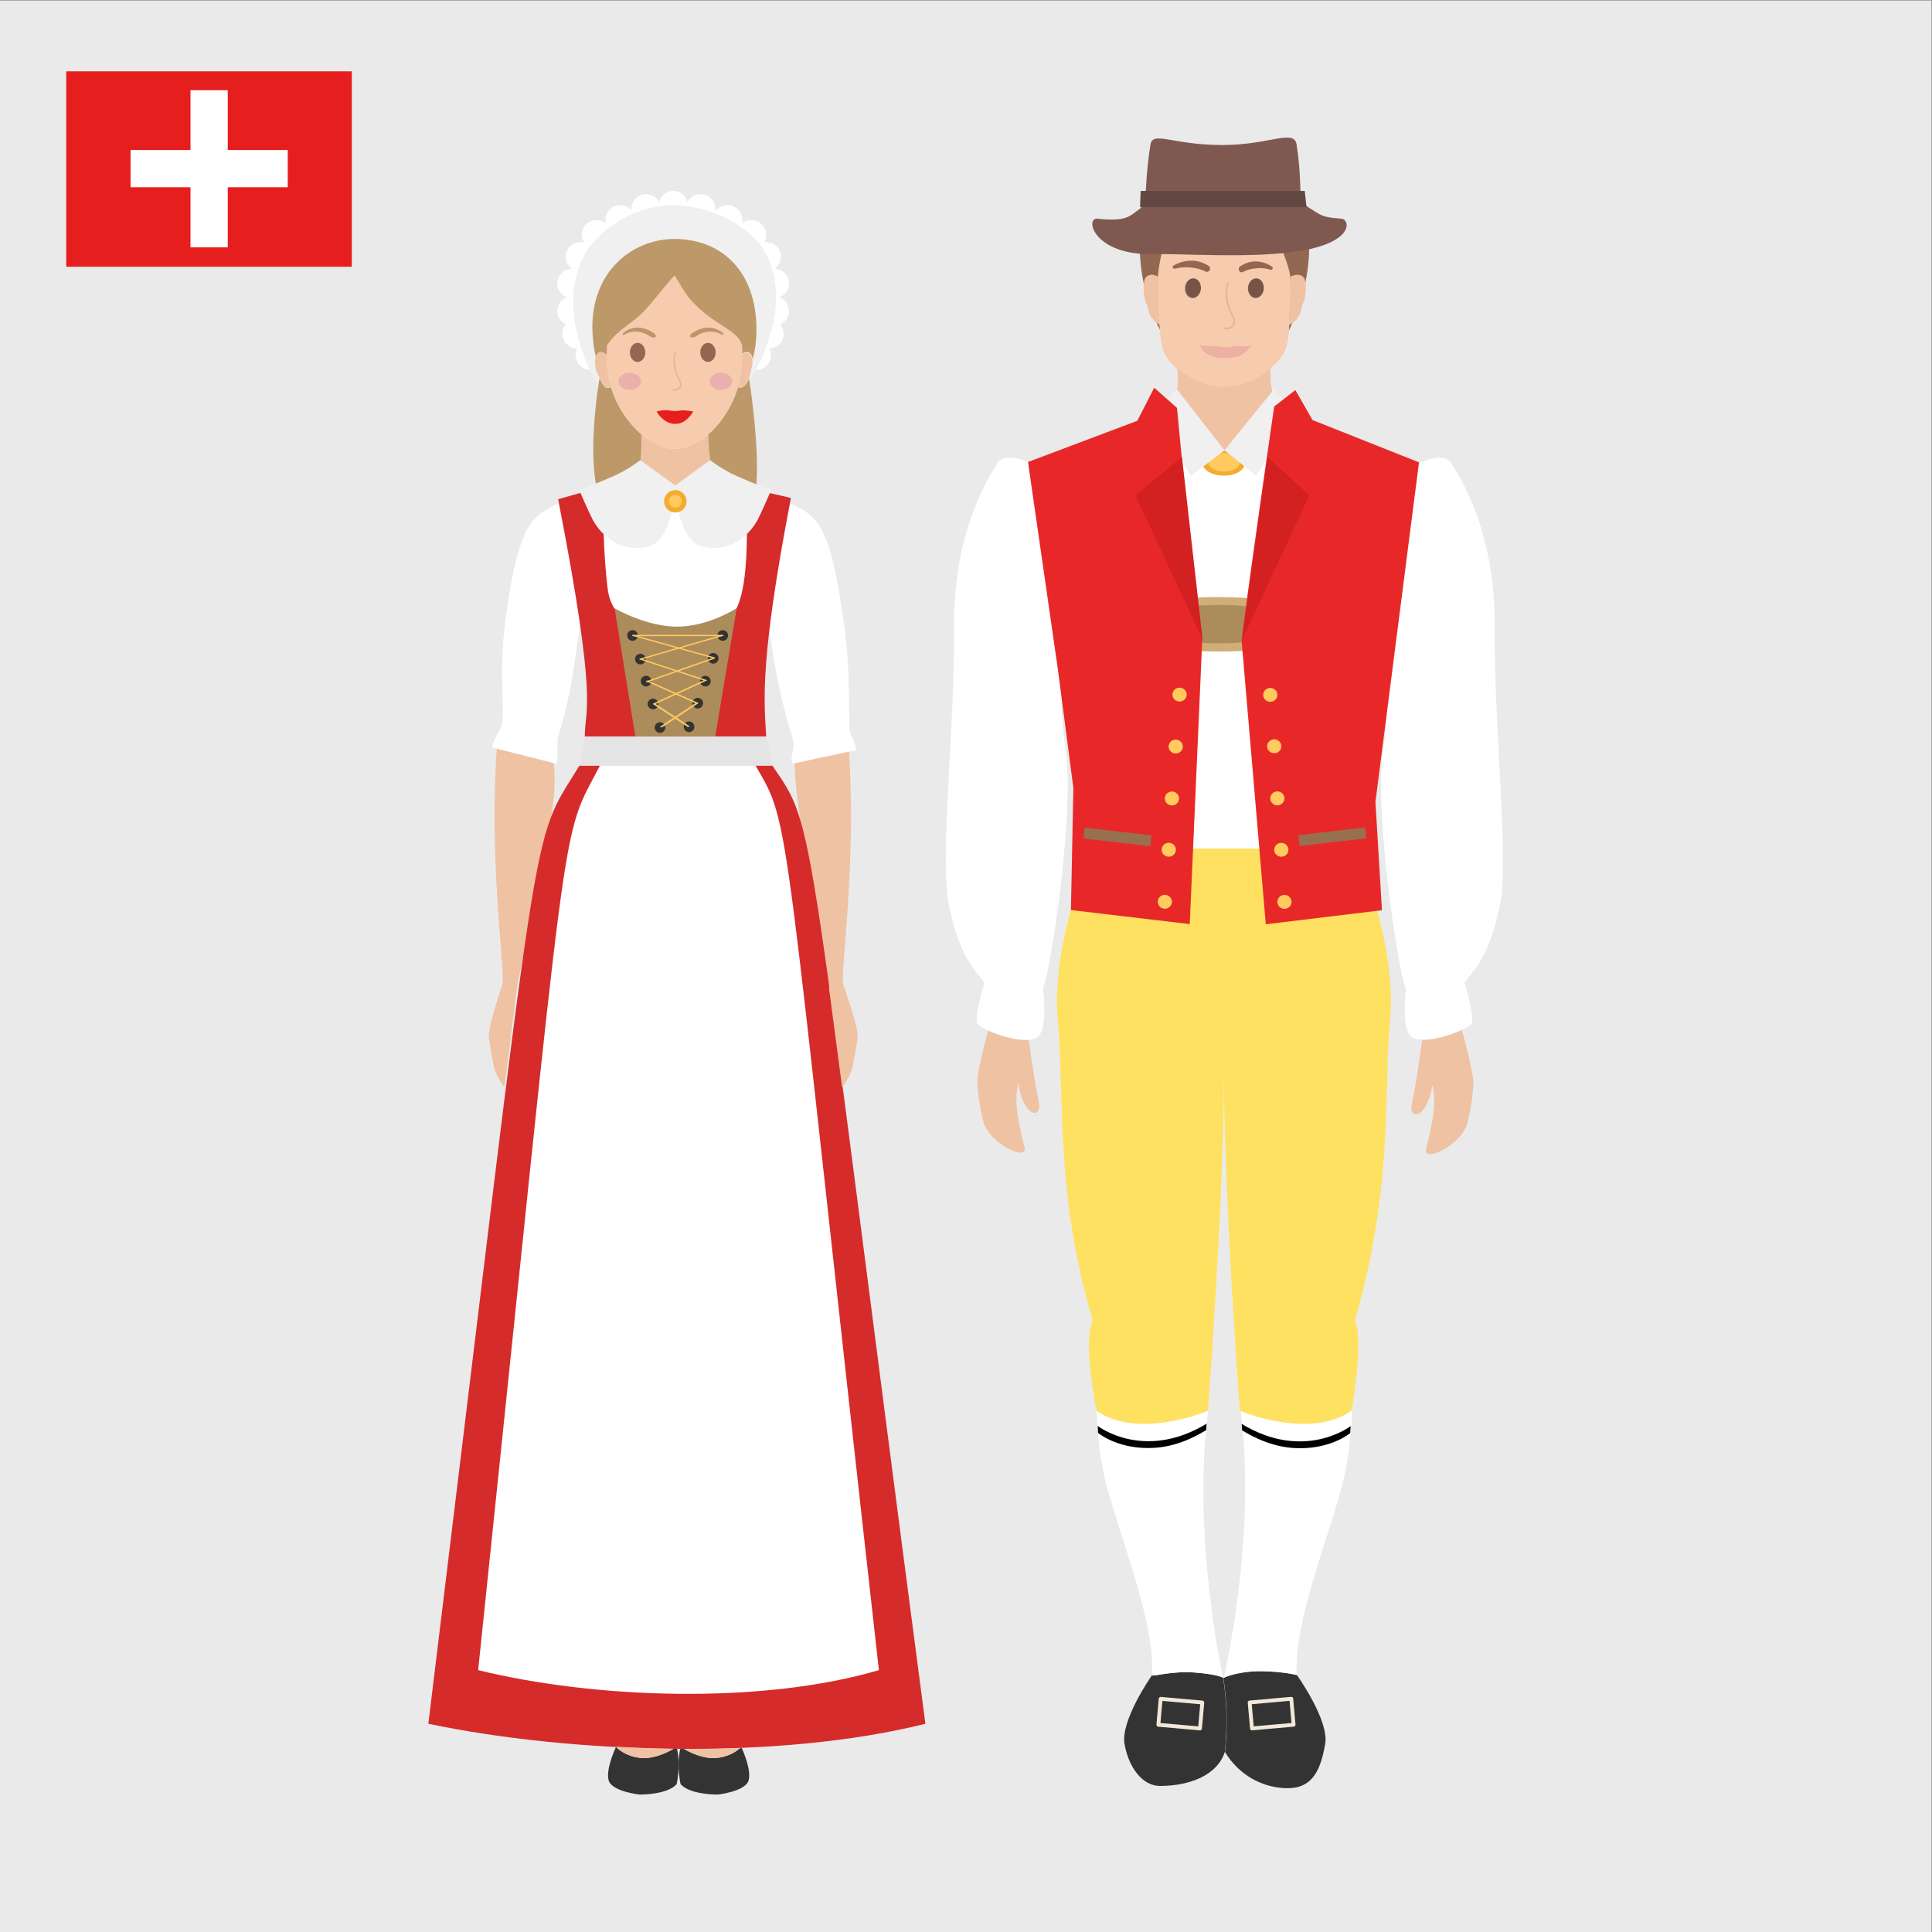 <?xml version="1.0" encoding="UTF-8" standalone="no"?>
<svg
   xmlns:dc="http://purl.org/dc/elements/1.1/"
   xmlns:cc="http://creativecommons.org/ns#"
   xmlns:rdf="http://www.w3.org/1999/02/22-rdf-syntax-ns#"
   xmlns:svg="http://www.w3.org/2000/svg"
   xmlns="http://www.w3.org/2000/svg"
   viewBox="0 0 5333.333 5333.333"
   height="5333.333"
   width="5333.333"
   xml:space="preserve"
   id="svg2"
   version="1.1"><rect x="0" y="0" width="5333.333" height="5333.333" fill="#808080" stroke="none"/><defs
     id="defs6" /><g
     transform="matrix(1.333,0,0,-1.333,0,5333.333)"
     id="g10"><g
       transform="scale(0.1)"
       id="g12"><g
         transform="scale(2.454)"
         id="g14"><path
           id="path16"
           style="fill:#eaeaea;fill-opacity:1;fill-rule:nonzero;stroke:none"
           d="M 16300,0 H 0 V 16300 H 16300 V 0" /></g><g
         transform="scale(1.946)"
         id="g18"><path
           id="path20"
           style="fill:#ffffff;fill-opacity:1;fill-rule:nonzero;stroke:none"
           d="m 15053.3,15569.8 v 0 l -283.6,-2064 -212.7,-1549.3 -84.1,-612.1 H 11570 l -110.7,761.9 -189.9,1311.1 -312,2150.5 v 0 l 1009.6,421.1 258.9,90.8 120.6,212.2 129.9,-71.9 47.8,-26.4 313.1,-196.3 193,-231 230.5,-26.7 -31.4,266.8 339.8,212.2 43.5,27.4 86,53.9 117.8,-233 1236.8,-497.2" /></g><g
         transform="scale(1.696)"
         id="g22"><path
           id="path24"
           style="fill:#d0ae78;fill-opacity:1;fill-rule:nonzero;stroke:none"
           d="m 16243,15967.7 c 0,-183.5 -610.6,-332.3 -1363.7,-332.3 -753.2,0 -1363.7,148.8 -1363.7,332.3 0,183.5 610.5,332.3 1363.7,332.3 753.1,0 1363.7,-148.8 1363.7,-332.3" /></g><g
         transform="scale(1.686)"
         id="g26"><path
           id="path28"
           style="fill:#ad8c5c;fill-opacity:1;fill-rule:nonzero;stroke:none"
           d="m 15935.7,16064.6 c 0,-130.1 -432.6,-235.5 -966.2,-235.5 -533.6,0 -966.1,105.4 -966.1,235.5 0,130 432.5,235.4 966.1,235.4 533.6,0 966.2,-105.4 966.2,-235.4" /></g><g
         transform="scale(1.882)"
         id="g30"><path
           id="path32"
           style="fill:#f2ac2f;fill-opacity:1;fill-rule:nonzero;stroke:none"
           d="m 13699.1,16162.5 c 0,-75.9 -104.2,-137.4 -232.8,-137.4 -128.6,0 -232.9,61.5 -232.9,137.4 0,75.9 104.3,137.5 232.9,137.5 128.6,0 232.8,-61.6 232.8,-137.5" /></g><g
         transform="scale(1.879)"
         id="g34"><path
           id="path36"
           style="fill:#ffca5e;fill-opacity:1;fill-rule:nonzero;stroke:none"
           d="m 13664.7,16197.8 c 0,-56.5 -77.5,-102.2 -173.1,-102.2 -95.6,0 -173.2,45.7 -173.2,102.2 0,56.4 77.6,102.2 173.2,102.2 95.6,0 173.1,-45.8 173.1,-102.2" /></g><g
         transform="scale(2.245)"
         id="g38"><path
           id="path40"
           style="fill:#936852;fill-opacity:1;fill-rule:nonzero;stroke:none"
           d="m 12083.6,15545.5 h -6.9 c -0.2,521.5 -353.7,754.5 -786.6,754.5 -433.2,0 -776.3,-210.2 -776.3,-757.8 0,-569.2 352.4,-1259.5 785.6,-1259.5 433.1,0 777.3,693.1 777.3,1262.3 0,0.1 0,0.1 0,0.2 l 6.9,0.3" /></g><g
         transform="scale(2.106)"
         id="g42"><path
           id="path44"
           style="fill:#efc2a3;fill-opacity:1;fill-rule:nonzero;stroke:none"
           d="m 12809.8,16007 c -19.1,-34.6 -7.4,-69.8 -39.5,-119.7 -38.9,-59.9 -79,-81 -96.3,-82.8 0.6,10 1.3,20.6 1.9,31.1 0,4.1 0.6,8.8 0.6,12.9 5.5,97.5 6.8,224.3 6.8,312.4 v 44.6 l 1.2,66.3 c 23.5,21.2 72.9,28.2 95.1,22.3 9.3,-2.3 19.7,-7 28.4,-14.1 9.3,-6.4 17.3,-15.2 21.6,-26.4 14.8,-35.8 18.5,-177.9 -19.8,-246.6" /></g><g
         transform="scale(2.106)"
         id="g46"><path
           id="path48"
           style="fill:#efc2a3;fill-opacity:1;fill-rule:nonzero;stroke:none"
           d="m 11413,15804.5 c -4.9,-4.1 -58.9,22.9 -97.5,82.8 -31.9,49.9 -20.2,85.1 -39.9,119.7 -37.4,68.7 -33.7,210.8 -19,246.6 9.2,21.7 31.3,35.8 49.7,40.5 22.1,5.9 66.9,-1.7 90.2,-22.9 l 1.8,-39.9 v -11.1 c 0.6,-7.1 0.6,-14.1 0.6,-21.8 0,-100.9 -1.2,-286.5 14.1,-393.9" /></g><g
         transform="scale(1.325)"
         id="g50"><path
           id="path52"
           style="fill:#efc2a3;fill-opacity:1;fill-rule:nonzero;stroke:none"
           d="m 15916.2,13269.5 c -46.7,-205.8 -55.7,-404 97.1,-1009 55.3,-218.5 -538.4,49.9 -641,394.8 -43.4,148.3 -98.8,476.3 -95.9,656.2 3.1,189.4 182.6,830.5 182.6,830.5 160.3,-62.5 415.8,-123.2 605.1,-113.1 l 2.9,-0.8 34.5,-239.7 c 0,0 68.9,-513.2 131.2,-798.5 67.3,-311.2 -248.5,-246.8 -316.5,279.6" /></g><g
         transform="scale(1.332)"
         id="g54"><path
           id="path56"
           style="fill:#ffffff;fill-opacity:1;fill-rule:nonzero;stroke:none"
           d="m 16139.5,13922.2 c -45.5,-41.5 -122.5,-56.6 -215.3,-53.8 -188.3,4.8 -437,85.9 -591,161.4 -74.2,35.9 -125.3,70.8 -138.3,95.3 -51.9,100.1 113.2,645.6 113.2,645.6 l 507.6,-50.1 398,-39.6 c 0,0 86.3,-611.6 -74.2,-758.8" /></g><g
         transform="scale(1.883)"
         id="g58"><path
           id="path60"
           style="fill:#ffffff;fill-opacity:1;fill-rule:nonzero;stroke:none"
           d="m 11470.4,10376.4 -281.6,27.6 c -1.9,2 -3.3,3.3 -3.3,3.3 l -355.7,31.5 c -178.6,214.6 -280.3,344.6 -391.3,837.6 -110.2,493 62.4,1933.1 53.2,3042.5 -9.2,1109.4 386.7,1677.8 472.6,1829.5 85.4,151.6 380.8,0 380.8,0 0,0 17.7,1.9 46.6,2.6 l 313.1,-2156.4 c -30.2,-210 -53.8,-554.7 12.4,-964.9 110.3,-682.7 -164,-2472.7 -246.8,-2653.3" /></g><g
         transform="scale(1.872)"
         id="g62"><path
           id="path64"
           style="fill:#efc2a3;fill-opacity:1;fill-rule:nonzero;stroke:none"
           d="m 16229.8,8939.8 c -72.8,-244.02 -493.1,-433.61 -453.8,-279.01 108.4,428 102.2,568.24 69.3,713.92 -48.5,-372.46 -271.9,-417.81 -224.2,-197.66 44.4,201.88 93.4,564.98 93.4,564.98 l 24.6,169.66 2,0.48 c 133.9,-7.21 314.8,35.58 428.2,79.65 0,0 126.7,-453.75 128.8,-587.73 1.9,-127.36 -37.5,-359.42 -68.3,-464.29" /></g><g
         transform="scale(1.874)"
         id="g66"><path
           id="path68"
           style="fill:#ffffff;fill-opacity:1;fill-rule:nonzero;stroke:none"
           d="m 16263.1,10041.6 c -9.3,-17.4 -45.5,-42.08 -98.3,-67.48 -109.5,-53.47 -286.3,-110.94 -420.3,-114.25 -65.9,-2.03 -120.7,8.7 -153,38.05 -114.1,104.28 -52.8,537.18 -52.8,537.18 l 283.1,28.1 360.8,35.4 c 0,0 117.4,-386.2 80.5,-457" /></g><g
         transform="scale(1.918)"
         id="g70"><path
           id="path72"
           style="fill:#ffffff;fill-opacity:1;fill-rule:nonzero;stroke:none"
           d="m 16191.7,11069.7 c -108.9,-483.9 -208.7,-611.5 -384,-822.2 l -349.3,-30.9 c 0,0 -1.2,-1.3 -3.2,-3.3 l -276.4,-27.1 c -81.3,177.3 -350.6,1934.5 -242.3,2604.7 75.3,465.3 32.2,845.4 -1.3,1034.2 l 279,2031.8 c 52.9,-1.3 87.6,-4.5 87.6,-4.5 0,0 290,148.9 373.8,0 84.4,-148.8 473,-706.9 464,-1795.9 -9.1,-1089.1 160.4,-2502.8 52.1,-2986.8" /></g><g
         transform="scale(1.562)"
         id="g74"><path
           id="path76"
           style="fill:#333333;fill-opacity:1;fill-rule:nonzero;stroke:none"
           d="m 16238.3,2386.8 c -98.2,-307.13 -463.8,-450.36 -859.6,-450.36 -229.5,0 -413.1,239.01 -469.3,554.02 -55.4,303.15 335.5,874.58 364,913.38 0,-22.15 260.5,60.12 568.3,36.43 325.3,-26.12 374.4,-71.26 374.4,-71.26 0.8,-4.74 1.6,-8.71 2.4,-13.45 81.5,-513.67 19.8,-968.76 19.8,-968.76" /></g><g
         transform="scale(1.689)"
         id="g78"><path
           id="path80"
           style="fill:#333333;fill-opacity:1;fill-rule:nonzero;stroke:none"
           d="m 16248.1,2303.55 c -52.8,-291.37 -139.2,-540.27 -459.1,-540.27 -311.1,0 -603.9,166.17 -769.4,444.39 0,0 57.1,420.94 -18.3,896.06 0,4.38 0.7,8.05 1.4,12.44 h 2.2 c 0,0 0,0 0,0.71 19.1,9.53 190.4,86.4 481,80.54 245.3,-5.87 388.8,-40.27 412.2,-46.14 v -0.71 h 3.6 c 0,0 398.3,-556.37 346.4,-847.02" /></g><g
         transform="scale(2.185)"
         id="g82"><path
           id="path84"
           style="fill:#f7cbad;fill-opacity:1;fill-rule:nonzero;stroke:none"
           d="m 11827.2,15576 c 0,50.3 32.8,90.5 73,90.5 40.2,0 73,-40.2 73,-90.5 0,-49.8 -32.8,-90.5 -73,-90.5 -40.2,0 -73,40.7 -73,90.5 z m -523.2,-90.5 c -40.2,0 -73,40.7 -73,90.5 0,50.3 32.8,90.5 73,90.5 40.7,0 73.5,-40.2 73.5,-90.5 0,-49.8 -32.8,-90.5 -73.5,-90.5 z m 345.9,539.3 c -359.2,0 -472.5,275.2 -574.1,93 -25.2,-45.2 -108.9,-317 -99.9,-479.1 v -10.7 c 0.5,-6.8 0.5,-13.6 0.5,-20.9 2.3,-133 5.7,-303.2 12.5,-371.7 0,-2.8 0.6,-5.1 0.6,-7.9 7.4,-77.5 14.1,-190 35.6,-238.7 37.3,-84.8 77.5,-130.1 127.9,-169.1 31,-24.3 65.5,-45.8 105.7,-73 120.5,-82 242.7,-104.1 341.1,-104.1 105.8,0 264.2,42.5 341.6,101.3 31.2,23.7 65.1,48.1 97.9,75.2 0,0.6 0,0.6 0,0.6 60,49.8 117.7,110.3 151.6,196.8 17,43.6 25.5,155 28.3,211 0.5,9.6 1.1,19.8 1.7,30 0,4 0.5,8.5 0.5,12.4 2.3,65.1 4.6,189 6.3,301 v 43 l 1.1,63.9 c 1.1,68.4 -62.5,231.2 -99.1,323.5 -92.1,232.5 -193.3,23.5 -479.8,23.5" /></g><g
         transform="scale(2.101)"
         id="g86"><path
           id="path88"
           style="fill:#775546;fill-opacity:1;fill-rule:nonzero;stroke:none"
           d="m 11837.6,16205.8 c 0,-51.8 -34.1,-94.1 -76.5,-94.1 -41.8,0 -75.9,42.3 -75.9,94.1 0,52.4 34.1,94.2 75.9,94.2 42.4,0 76.5,-41.8 76.5,-94.2" /></g><g
         transform="scale(2.101)"
         id="g90"><path
           id="path92"
           style="fill:#775546;fill-opacity:1;fill-rule:nonzero;stroke:none"
           d="m 12457.3,16205.8 c 0,-51.8 -34.1,-94.1 -75.9,-94.1 -41.8,0 -75.9,42.3 -75.9,94.1 0,52.4 34.1,94.2 75.9,94.2 41.8,0 75.9,-41.8 75.9,-94.2" /></g><g
         transform="scale(1.554)"
         id="g94"><path
           id="path96"
           style="fill:#ffffff;fill-opacity:1;fill-rule:nonzero;stroke:none"
           d="m 16300,3386.43 c 0,0 -49.4,45.38 -376.4,71.63 -309.4,23.82 -571.2,-58.88 -571.2,-36.62 0,0.78 0,0.78 0,0.78 0.9,0.83 0.9,1.61 0.9,1.61 33.4,689.77 -371.6,1681.82 -593.5,2475.85 -151.2,545.74 -142.5,1064.46 -142.5,1064.46 556.9,-318.25 1485.4,0 1485.4,0 -225.2,-1684.21 197.3,-3577.71 197.3,-3577.71" /></g><g
         transform="scale(1.718)"
         id="g98"><path
           id="path100"
           style="fill:#ffffff;fill-opacity:1;fill-rule:nonzero;stroke:none"
           d="m 16166.7,5337.21 c -200.1,-718.32 -567.2,-1615.1 -536.9,-2239.11 -23,5.77 -164.1,39.59 -405.3,45.35 -285.6,5.77 -454.1,-69.8 -472.8,-79.18 11.5,48.27 401.6,1733.88 200.1,3235.91 0,0 526.1,-179.9 995.4,-113 23,3.61 46.8,7.92 69.8,12.28 23.7,5.01 48.2,10.77 71.9,17.23 10.1,2.91 19.5,5.07 29.6,8.68 25.2,7.16 49.6,15.84 74.1,25.91 10.8,4.31 22.3,8.61 33.1,13.68 1.5,0.7 3.6,1.4 5.1,2.15 20.1,9.32 49.8,25.45 69.2,36.27 -0.8,-2.15 -1.5,-14.14 -1.5,-16.3 0,-7.91 -14.5,-530.27 -131.8,-949.87" /></g><g
         transform="scale(1.775)"
         id="g102"><path
           id="path104"
           style="fill:#ffe161;fill-opacity:1;fill-rule:nonzero;stroke:none"
           d="m 15823.7,12641 h -3087.5 c 0,0 -475.7,-1102.3 -394.9,-1996.4 79,-865.86 -36,-2016.88 408.5,-3512.06 -123.9,-232.3 44.1,-1051.77 44.1,-1051.77 487.5,-343.32 1300.1,0 1300.1,0 0,0 180.7,2398.3 185.9,3923.93 5.2,-1525.23 185.9,-3923.93 185.9,-3923.93 0,0 509.1,-214.55 963.1,-134.74 22.2,4.29 45.3,9.41 67.5,14.59 23,5.97 46.7,12.85 69.6,20.62 9.8,3.44 18.9,5.97 28.6,10.25 24.4,8.62 48,18.93 71.7,30.93 10.5,5.18 21.6,10.31 32.1,16.33 1.4,0.85 3.4,1.69 4.9,2.54 19.4,11.15 48.1,30.41 66.9,43.31 0.6,10.09 147.3,818.46 37.7,1047.04 455.3,1587.73 331.5,2645.35 410.6,3512.96 81.5,894.1 -394.8,1996.4 -394.8,1996.4" /></g><g
         transform="scale(1.987)"
         id="g106"><path
           id="path108"
           style="fill:#8cc63f;fill-opacity:1;fill-rule:nonzero;stroke:none"
           d="m 13234.2,16299.4 v 0.6 h 15.5 l -15.5,-0.6" /></g><g
         transform="scale(2.132)"
         id="g110"><path
           id="path112"
           style="fill:#936852;fill-opacity:1;fill-rule:nonzero;stroke:none"
           d="m 11708.5,16129.5 c -102,51.5 -235,43.7 -273.2,31.6 -49.7,-15.6 -48.5,11.8 -40.9,23.2 1.2,1.6 178.2,115.7 351.7,-5.2 11.1,-7.8 10.7,-36.9 -0.1,-44 -14.5,-9.5 -21.7,-13.5 -37.5,-5.6" /></g><g
         transform="scale(2.131)"
         id="g114"><path
           id="path116"
           style="fill:#936852;fill-opacity:1;fill-rule:nonzero;stroke:none"
           d="m 12078.5,16132.4 c 94.7,49.5 214.8,39.2 248.9,26.4 44.3,-16.6 44.5,10.8 38.1,22.4 -1,1.6 -156,118.8 -318.7,1.4 -10.4,-7.5 -11.4,-36.6 -2,-43.9 12.7,-9.8 19.1,-13.9 33.7,-6.3" /></g><g
         transform="scale(2.096)"
         id="g118"><path
           id="path120"
           style="fill:#e5b798;fill-opacity:1;fill-rule:nonzero;stroke:none"
           d="m 12117,15834.7 c -5.6,0 -11.5,0.3 -17.9,1.1 -4.8,0.5 -8.3,5 -7.7,9.8 0.5,4.8 4.8,8.8 9.8,7.7 34,-3.8 60.5,4.7 75,24.4 12.1,16.4 14.2,39.2 5.3,59.5 -4.2,9.5 -8.8,19.2 -13.4,29.2 -36.8,79.6 -82.5,178.6 -45.9,325.9 1.1,4.7 5.5,7.7 10.6,6.5 4.8,-1.2 7.7,-6 6.5,-10.8 -35.1,-141.3 9.2,-237.1 44.8,-314.1 4.8,-10.2 9.3,-20 13.5,-29.6 11.5,-26.1 8.8,-55.6 -7.2,-77.2 -9.4,-12.7 -30.8,-32.4 -73.4,-32.4" /></g><g
         transform="scale(2.016)"
         id="g122"><path
           id="path124"
           style="fill:#edb0a4;fill-opacity:1;fill-rule:nonzero;stroke:none"
           d="m 12406.4,16207.1 c -51,22.8 -80.1,92.9 -80.1,92.9 0,0 54.6,-11 97.2,-9.7 76.7,2.4 102.5,-11.5 164.9,-12.2 61.7,-0.6 88.9,21.9 174,9.8 39.1,-5.6 88,12.1 88,12.1 0,0 -28.4,-55.2 -82.1,-88.3 -45,-27.8 -75.6,-41 -179.9,-42.6 -108.9,-1.7 -136.1,17.4 -182,38" /></g><g
         transform="scale(1.508)"
         id="g126"><path
           id="path128"
           style="fill:#296e91;fill-opacity:1;fill-rule:nonzero;stroke:none"
           d="m 15892.4,16063.8 -1045.8,-150.9 -34,236.2 1045.7,150.9 34.1,-236.2" /></g><g
         transform="scale(1.74)"
         id="g130"><path
           id="path132"
           style="fill:#296e91;fill-opacity:1;fill-rule:nonzero;stroke:none"
           d="m 16270.9,13789.6 -906.7,129.1 29.1,204.7 906.7,-129.1 -29.1,-204.7" /></g><g
         transform="scale(1.96)"
         id="g134"><path
           id="path136"
           style="fill:#f0f0f0;fill-opacity:1;fill-rule:nonzero;stroke:none"
           d="m 12437,16300 -268.5,-284.1 417,-628.3 353.5,268.4 331.2,-268.4 440.4,639.1 -253.4,273.3 H 12437" /></g><g
         transform="scale(1.987)"
         id="g138"><path
           id="path140"
           style="fill:#efc2a3;fill-opacity:1;fill-rule:nonzero;stroke:none"
           d="m 12762.2,15442.1 -495.2,635.2 c 23.6,113.8 0,222.7 0,222.7 34.2,-26.7 72.1,-50.4 116.3,-80.3 132.5,-90.2 266.9,-114.4 375.2,-114.4 116.3,0 290.6,46.6 375.8,111.3 34.2,26.2 71.5,52.9 107.6,82.8 -0.6,-11.8 -6.2,-179.8 19.9,-239.5 l -499.6,-617.8" /></g><g
         transform="scale(1.646)"
         id="g142"><path
           id="path144"
           style="fill:#f2e8da;fill-opacity:1;fill-rule:nonzero;stroke:none"
           d="m 15748.8,2865.86 24.7,-278.4 475.6,42.17 -24.7,278.45 z m 2.7,-328.83 c -12.4,0 -22.9,9.48 -24,22.06 l -29,326.64 c -0.6,6.38 1.4,12.69 5.5,17.62 4.2,4.92 10,8.02 16.4,8.57 l 523.8,46.47 c 13.8,1.04 25.1,-8.68 26.2,-21.93 l 29,-326.64 c 0.6,-6.38 -1.4,-12.76 -5.5,-17.68 -4.2,-4.92 -10.1,-7.96 -16.4,-8.57 l -523.8,-46.48 c -0.7,-0.06 -1.4,-0.06 -2.2,-0.06" /></g><g
         transform="scale(1.53)"
         id="g146"><path
           id="path148"
           style="fill:#f2e8da;fill-opacity:1;fill-rule:nonzero;stroke:none"
           d="m 15733.7,3128 -26.6,-299.51 511.6,-45.36 26.6,299.45 z m 506.3,-399.05 -563.4,50 c -6.9,0.65 -13.2,3.92 -17.6,9.21 -4.4,5.3 -6.6,12.16 -6,19.02 l 31.2,351.34 c 1.3,14.25 13.4,24.7 28.2,23.59 l 563.4,-49.99 c 6.8,-0.59 13.2,-3.93 17.6,-9.22 4.4,-5.29 6.6,-12.09 6,-18.95 l -31.2,-351.34 c -1.2,-13.53 -12.5,-23.72 -25.9,-23.72 -0.7,0 -1.5,0 -2.3,0.06" /></g><g
         transform="scale(2.291)"
         id="g150"><path
           id="path152"
           style="fill:#7f5950;fill-opacity:1;fill-rule:nonzero;stroke:none"
           d="m 11654.2,15181.8 c -431.8,-49.9 -971.4,-9.3 -1235.6,-14.7 -535.13,-11.1 -616.99,333.8 -496.23,320.1 261.63,-29.5 292.43,27 366.83,78.7 98.6,68.5 40.7,130.8 109.4,587.7 20,132.7 192.6,-0.6 653.8,-0.6 415,0 645.9,147 667.6,6.2 65.3,-422.4 -6.8,-497 104.3,-567.7 131.1,-83.5 130.6,-90.7 300.3,-104.3 86.3,-6.9 121.6,-236.9 -470.4,-305.4" /></g><g
         transform="scale(2.212)"
         id="g154"><path
           id="path156"
           style="fill:#634742;fill-opacity:1;fill-rule:nonzero;stroke:none"
           d="m 12231.7,16149.3 h -1558.4 l 5.8,150.7 h 1536 l 16.6,-150.7" /></g><g
         transform="scale(1.959)"
         id="g158"><path
           id="path160"
           style="fill:#e82828;fill-opacity:1;fill-rule:nonzero;stroke:none"
           d="m 15000.5,15536 -7.7,-61.3 -258.6,-2015.5 -194,-1512.4 68.8,-1145.4 -1228,-148.4 -256,3002.9 c 109.3,863.8 344.9,2470.8 344.9,2470.8 l 223.9,173.3 180.8,-316.4 1125.9,-447.6" /></g><g
         transform="scale(1.962)"
         id="g162"><path
           id="path164"
           style="fill:#e82828;fill-opacity:1;fill-rule:nonzero;stroke:none"
           d="m 12689.8,13637.3 -131.8,-2998.9 -1254.3,148.3 25.7,1289.9 -167.2,1278.1 -302.7,2098.6 -8.2,63.2 1153,434.4 178.7,349.1 240.5,-213.4 c 0,0 142.3,-1558.6 266.3,-2449.3" /></g><g
         transform="scale(1.463)"
         id="g166"><path
           id="path168"
           style="fill:#97704f;fill-opacity:1;fill-rule:nonzero;stroke:none"
           d="m 15336.6,15478.4 944.7,-109 18.7,154.1 -944.7,108.9 -18.7,-154" /></g><g
         transform="scale(1.581)"
         id="g170"><path
           id="path172"
           style="fill:#ffca5e;fill-opacity:1;fill-rule:nonzero;stroke:none"
           d="m 15543.8,16207 c -0.6,-50.3 -42.9,-90.5 -94.3,-89.9 -51.4,0.7 -92.6,42 -92,92.3 0.7,50.4 42.9,90.6 94.3,89.9 51.5,-0.6 92.7,-41.9 92,-92.3" /></g><g
         transform="scale(1.515)"
         id="g174"><path
           id="path176"
           style="fill:#ffca5e;fill-opacity:1;fill-rule:nonzero;stroke:none"
           d="m 16168.6,16203 c -0.7,-52.6 -44.8,-94.5 -98.4,-93.8 -53.7,0.7 -96.6,43.8 -96,96.3 0.8,52.5 44.8,94.5 98.4,93.8 53.7,-0.8 96.7,-43.9 96,-96.3" /></g><g
         transform="scale(1.498)"
         id="g178"><path
           id="path180"
           style="fill:#ffca5e;fill-opacity:1;fill-rule:nonzero;stroke:none"
           d="m 16299.3,15669.1 c -0.7,-53.1 -45.2,-95.5 -99.5,-94.9 -54.3,0.8 -97.7,44.4 -97.1,97.4 0.8,53.1 45.3,95.6 99.6,94.9 54.3,-0.7 97.7,-44.3 97,-97.4" /></g><g
         transform="scale(1.494)"
         id="g182"><path
           id="path184"
           style="fill:#ffca5e;fill-opacity:1;fill-rule:nonzero;stroke:none"
           d="m 16299.3,15000.2 c -0.7,-53.2 -45.4,-95.8 -99.8,-95.1 -54.5,0.7 -98,44.4 -97.3,97.7 0.7,53.2 45.4,95.8 99.8,95.1 54.4,-0.7 98,-44.5 97.3,-97.7" /></g><g
         transform="scale(1.489)"
         id="g186"><path
           id="path188"
           style="fill:#ffca5e;fill-opacity:1;fill-rule:nonzero;stroke:none"
           d="m 16299.3,14327.3 c -0.6,-53.5 -45.5,-96.2 -100.1,-95.5 -54.6,0.7 -98.3,44.6 -97.6,98 0.7,53.4 45.5,96.1 100.1,95.4 54.6,-0.7 98.3,-44.6 97.6,-97.9" /></g><g
         transform="scale(1.736)"
         id="g190"><path
           id="path192"
           style="fill:#97704f;fill-opacity:1;fill-rule:nonzero;stroke:none"
           d="m 16300,13046.8 -796.3,-91.8 -15.7,129.8 796.3,91.9 15.7,-129.9" /></g><g
         transform="scale(1.623)"
         id="g194"><path
           id="path196"
           style="fill:#ffca5e;fill-opacity:1;fill-rule:nonzero;stroke:none"
           d="m 16118,15784.2 c 0.6,-49 41.7,-88.1 91.8,-87.5 50.1,0.7 90.2,40.9 89.6,89.9 -0.7,49 -41.8,88.2 -91.9,87.5 -50.1,-0.6 -90.2,-40.8 -89.5,-89.9" /></g><g
         transform="scale(1.628)"
         id="g198"><path
           id="path200"
           style="fill:#ffca5e;fill-opacity:1;fill-rule:nonzero;stroke:none"
           d="m 16118.5,15082.1 c 0.6,-48.9 41.6,-88 91.6,-87.3 49.9,0.6 89.9,40.8 89.3,89.6 -0.7,48.8 -41.7,88 -91.7,87.3 -49.9,-0.7 -89.9,-40.8 -89.2,-89.6" /></g><g
         transform="scale(1.632)"
         id="g202"><path
           id="path204"
           style="fill:#ffca5e;fill-opacity:1;fill-rule:nonzero;stroke:none"
           d="m 16118.9,14383.8 c 0.7,-48.7 41.5,-87.7 91.4,-87.1 49.8,0.7 89.7,40.7 89,89.4 -0.6,48.8 -41.5,87.7 -91.3,87.1 -49.8,-0.6 -89.7,-40.7 -89.1,-89.4" /></g><g
         transform="scale(1.637)"
         id="g206"><path
           id="path208"
           style="fill:#ffca5e;fill-opacity:1;fill-rule:nonzero;stroke:none"
           d="m 16119.5,13689.5 c 0.6,-48.6 41.4,-87.5 91.1,-86.8 49.6,0.6 89.4,40.6 88.8,89.1 -0.6,48.6 -41.4,87.5 -91.1,86.8 -49.7,-0.6 -89.4,-40.5 -88.8,-89.1" /></g><g
         transform="scale(1.641)"
         id="g210"><path
           id="path212"
           style="fill:#ffca5e;fill-opacity:1;fill-rule:nonzero;stroke:none"
           d="m 16120,12999 c 0.6,-48.4 41.3,-87.2 90.8,-86.6 49.5,0.7 89.2,40.5 88.6,89 -0.7,48.4 -41.3,87.1 -90.8,86.5 -49.6,-0.6 -89.2,-40.4 -88.6,-88.9" /></g><g
         transform="scale(1.874)"
         id="g214"><path
           id="path216"
           style="fill:#d32020;fill-opacity:1;fill-rule:nonzero;stroke:none"
           d="m 13289.9,14282.2 -743.1,1594 514.7,423.8 228.4,-2017.8" /></g><g
         transform="scale(1.874)"
         id="g218"><path
           id="path220"
           style="fill:#d32020;fill-opacity:1;fill-rule:nonzero;stroke:none"
           d="m 13726.9,14282.2 743.1,1594 -464.5,423.8 -278.6,-2017.8" /></g><g
         transform="scale(1.533)"
         id="g222"><path
           id="path224"
           style="fill:#000000;fill-opacity:1;fill-rule:nonzero;stroke:none"
           d="m 15509.2,6537.83 c -432.4,0 -671.3,201.09 -675.3,204.55 l -6,94.41 c 5.8,-4.89 629.9,-481.92 1472.1,30.08 l -6.8,-87.63 c -305.2,-185.49 -557,-241.41 -784,-241.41" /></g><g
         transform="scale(1.716)"
         id="g226"><path
           id="path228"
           style="fill:#000000;fill-opacity:1;fill-rule:nonzero;stroke:none"
           d="m 15691.1,5838.41 c 386.5,0 600,179.58 603.6,182.67 l 5.3,84.31 c -5.1,-4.37 -562.9,-430.36 -1315.7,26.86 l 6.1,-78.25 c 272.8,-165.65 497.8,-215.59 700.7,-215.59" /></g><g
         transform="scale(2.208)"
         id="g230"><path
           id="path232"
           style="fill:#ffffff;fill-opacity:1;fill-rule:nonzero;stroke:none"
           d="m 6710.56,16160.2 c 0,-77.2 -62.59,-139.8 -139.8,-139.8 -77.21,0 -139.83,62.6 -139.83,139.8 0,77.2 62.62,139.8 139.83,139.8 77.21,0 139.8,-62.6 139.8,-139.8" /></g><g
         transform="scale(2.194)"
         id="g234"><path
           id="path236"
           style="fill:#ffffff;fill-opacity:1;fill-rule:nonzero;stroke:none"
           d="m 7007.04,16159.3 c 0,-77.8 -63,-140.8 -140.72,-140.8 -77.73,0 -140.73,63 -140.73,140.8 0,77.7 63,140.7 140.73,140.7 77.72,0 140.72,-63 140.72,-140.7" /></g><g
         transform="scale(2.175)"
         id="g238"><path
           id="path240"
           style="fill:#ffffff;fill-opacity:1;fill-rule:nonzero;stroke:none"
           d="m 7296.37,16158 c 0,-78.4 -63.55,-141.9 -141.95,-141.9 -78.4,0 -141.95,63.5 -141.95,141.9 0,78.4 63.55,142 141.95,142 78.4,0 141.95,-63.6 141.95,-142" /></g><g
         transform="scale(2.147)"
         id="g242"><path
           id="path244"
           style="fill:#ffffff;fill-opacity:1;fill-rule:nonzero;stroke:none"
           d="m 7532.77,16159.3 c 0,-77.6 -62.99,-140.6 -140.69,-140.6 -77.66,0 -140.65,63 -140.65,140.6 0,77.7 62.99,140.7 140.65,140.7 77.7,0 140.69,-63 140.69,-140.7" /></g><g
         transform="scale(2.113)"
         id="g246"><path
           id="path248"
           style="fill:#ffffff;fill-opacity:1;fill-rule:nonzero;stroke:none"
           d="m 7733.98,16157.1 c 0,-78.9 -63.99,-142.9 -142.93,-142.9 -78.9,0 -142.88,64 -142.88,142.9 0,78.9 63.98,142.9 142.88,142.9 78.94,0 142.93,-64 142.93,-142.9" /></g><g
         transform="scale(2.078)"
         id="g250"><path
           id="path252"
           style="fill:#ffffff;fill-opacity:1;fill-rule:nonzero;stroke:none"
           d="m 7862.77,16154.7 c 0,-80.2 -65.05,-145.3 -145.31,-145.3 -80.21,0 -145.26,65.1 -145.26,145.3 0,80.3 65.05,145.3 145.26,145.3 80.26,0 145.31,-65 145.31,-145.3" /></g><g
         transform="scale(2.049)"
         id="g254"><path
           id="path256"
           style="fill:#ffffff;fill-opacity:1;fill-rule:nonzero;stroke:none"
           d="m 5684.13,16152.7 c 0,-81.4 65.97,-147.4 147.36,-147.4 81.34,0 147.31,66 147.31,147.4 0,81.3 -65.97,147.3 -147.31,147.3 -81.39,0 -147.36,-66 -147.36,-147.3" /></g><g
         transform="scale(2.022)"
         id="g258"><path
           id="path260"
           style="fill:#ffffff;fill-opacity:1;fill-rule:nonzero;stroke:none"
           d="m 5895.28,16150.6 c 0,-82.4 66.88,-149.3 149.34,-149.3 82.51,0 149.39,66.9 149.39,149.3 0,82.5 -66.88,149.4 -149.39,149.4 -82.46,0 -149.34,-66.9 -149.34,-149.4" /></g><g
         transform="scale(2.212)"
         id="g262"><path
           id="path264"
           style="fill:#ffffff;fill-opacity:1;fill-rule:nonzero;stroke:none"
           d="m 6167.83,16163.5 c 0,-75.3 61.11,-136.4 136.45,-136.4 75.4,0 136.5,61.1 136.5,136.4 0,75.4 -61.1,136.5 -136.5,136.5 -75.34,0 -136.45,-61.1 -136.45,-136.5" /></g><g
         transform="scale(2.208)"
         id="g266"><path
           id="path268"
           style="fill:#ffffff;fill-opacity:1;fill-rule:nonzero;stroke:none"
           d="m 5921.84,16163.3 c 0,-75.6 61.23,-136.8 136.76,-136.8 75.49,0 136.71,61.2 136.71,136.8 0,75.5 -61.22,136.7 -136.71,136.7 -75.53,0 -136.76,-61.2 -136.76,-136.7" /></g><g
         transform="scale(2.194)"
         id="g270"><path
           id="path272"
           style="fill:#ffffff;fill-opacity:1;fill-rule:nonzero;stroke:none"
           d="m 5714.3,16162.4 c 0,-76 61.62,-137.6 137.65,-137.6 75.98,0 137.6,61.6 137.6,137.6 0,76 -61.62,137.6 -137.6,137.6 -76.03,0 -137.65,-61.6 -137.65,-137.6" /></g><g
         transform="scale(2.175)"
         id="g274"><path
           id="path276"
           style="fill:#ffffff;fill-opacity:1;fill-rule:nonzero;stroke:none"
           d="m 5539.74,16161.2 c 0,-76.6 62.14,-138.8 138.77,-138.8 76.68,0 138.82,62.2 138.82,138.8 0,76.7 -62.14,138.8 -138.82,138.8 -76.63,0 -138.77,-62.1 -138.77,-138.8" /></g><g
         transform="scale(2.147)"
         id="g278"><path
           id="path280"
           style="fill:#ffffff;fill-opacity:1;fill-rule:nonzero;stroke:none"
           d="m 5456.6,16159.3 c 0,-77.6 62.99,-140.6 140.65,-140.6 77.7,0 140.69,63 140.69,140.6 0,77.7 -62.99,140.7 -140.69,140.7 -77.66,0 -140.65,-63 -140.65,-140.7" /></g><g
         transform="scale(2.113)"
         id="g282"><path
           id="path284"
           style="fill:#ffffff;fill-opacity:1;fill-rule:nonzero;stroke:none"
           d="m 5462.23,16157.1 c 0,-78.9 63.99,-142.9 142.88,-142.9 78.95,0 142.94,64 142.94,142.9 0,78.9 -63.99,142.9 -142.94,142.9 -78.89,0 -142.88,-64 -142.88,-142.9" /></g><g
         transform="scale(2.078)"
         id="g286"><path
           id="path288"
           style="fill:#ffffff;fill-opacity:1;fill-rule:nonzero;stroke:none"
           d="m 5553.19,16154.7 c 0,-80.2 65.06,-145.3 145.27,-145.3 80.25,0 145.31,65.1 145.31,145.3 0,80.3 -65.06,145.3 -145.31,145.3 -80.21,0 -145.27,-65 -145.27,-145.3" /></g><g
         transform="scale(2.049)"
         id="g290"><path
           id="path292"
           style="fill:#ffffff;fill-opacity:1;fill-rule:nonzero;stroke:none"
           d="m 7920.92,16152.7 c 0,-81.4 -65.92,-147.4 -147.31,-147.4 -81.39,0 -147.31,66 -147.31,147.4 0,81.3 65.92,147.3 147.31,147.3 81.39,0 147.31,-66 147.31,-147.3" /></g><g
         transform="scale(2.022)"
         id="g294"><path
           id="path296"
           style="fill:#ffffff;fill-opacity:1;fill-rule:nonzero;stroke:none"
           d="m 7897.2,16150.6 c 0,-82.4 -66.88,-149.3 -149.39,-149.3 -82.46,0 -149.34,66.9 -149.34,149.3 0,82.5 66.88,149.4 149.34,149.4 82.51,0 149.39,-66.9 149.39,-149.4" /></g><g
         transform="scale(1.903)"
         id="g298"><path
           id="path300"
           style="fill:#efc2a3;fill-opacity:1;fill-rule:nonzero;stroke:none"
           d="m 8030.22,15739.2 c 0,0 95.27,-837.3 -96.96,-1059.6 -211.67,-244.7 -915.79,-224.5 -1150.74,10.4 -211.67,211.7 -81.24,1071.1 -81.24,1071.1 36.94,17.1 77.93,38.6 117.4,64.2 53.91,34.9 104.99,77.4 139.46,127.2 9.52,13.7 15.14,64 18.4,122.3 4.99,86.8 4.36,191.7 3.41,219.6 0,0.9 -0.16,1.9 -0.16,2.6 0,1.3 -0.15,2.2 -0.15,3 117.97,-101.9 246.56,-160.2 359.39,-160.2 121.44,0 252.5,58.9 369.84,160.2 0,-1.7 0.16,-4.4 0.16,-7.8 1.26,-33.2 6.2,-142.3 15.29,-227.2 5.1,-47.7 11.51,-87.6 19.29,-102.3 30.43,-57 75.3,-102.2 123.75,-137.4 55.66,-40.7 115.83,-68.4 162.86,-86.1" /></g><g
         transform="scale(1.868)"
         id="g302"><path
           id="path304"
           style="fill:#ffffff;fill-opacity:1;fill-rule:nonzero;stroke:none"
           d="m 8312.71,15865.8 c 0,3.2 0,6.4 -0.26,9.7 0,5.3 0,10.6 -0.33,15.7 -0.26,10.4 -0.53,20 -0.53,29.3 -1.18,42.5 -2.36,76.1 -2.89,99.5 l -1.18,0.5 -0.27,0.3 -271.66,133.9 -134.5,133.5 -347.45,-427.7 -45.81,-50.4 -49.02,50.4 -374.85,439.5 -143.44,-153 -282.58,-129.4 -1.44,-0.8 c -0.59,-32.5 -2.63,-83.2 -3.48,-147.8 0,-10.6 -0.27,-21.9 0,-33.6 -0.27,-56.8 -0.27,-124 0.85,-199 3.16,-193.4 15.31,-437.4 47.31,-687.7 7.5,-58.9 15.85,-118.2 26.23,-176.5 22.21,-133.2 51.32,-264.7 87.98,-388.4 119.09,-399.9 242.77,-1401 745.75,-1401 506.99,0 475.3,988.3 593.26,1376.9 39.5,130.8 69.79,271.1 92,412.5 9.8,58.3 18.15,117.6 25.1,176.5 44.37,365.2 45.55,717.6 41.21,917.1" /></g><g
         transform="scale(1.522)"
         id="g306"><path
           id="path308"
           style="fill:#efc2a3;fill-opacity:1;fill-rule:nonzero;stroke:none"
           d="m 7386.31,16119.5 c 473.09,-88.5 -232.51,-2509 -401.01,-3514.4 -78.14,190.8 -153.71,70.4 -144.71,310 13.21,344.4 -189.26,1730.9 -77.02,3237 11.04,147.9 622.74,-32.6 622.74,-32.6" /></g><g
         transform="scale(1.82)"
         id="g310"><path
           id="path312"
           style="fill:#ffffff;fill-opacity:1;fill-rule:nonzero;stroke:none"
           d="m 6559.32,14596.3 c -54.34,-393 -95.39,-624.8 -208.85,-995.1 -19.56,-63.8 6.87,-242.5 -20.88,-308.1 l -726.26,184.3 c 1.54,97.7 111.43,212.3 114.07,293.3 15.11,461.8 -53.52,688.8 82.64,1484.4 115.32,673.5 237.3,780.7 321.15,861.6 79.45,76.5 325.27,182.5 344.28,183.3 67.2,-299.4 89.51,-494.7 135,-708.8 119.07,-199.5 -8.02,-755.3 -41.15,-994.9" /></g><g
         transform="scale(1.528)"
         id="g314"><path
           id="path316"
           style="fill:#efc2a3;fill-opacity:1;fill-rule:nonzero;stroke:none"
           d="m 10865.3,16063.9 c -317.8,236.1 246.1,-2512.6 413.8,-3513.6 77.8,189.9 153.1,70.1 144.1,308.7 -13.1,342.9 188.5,1723.3 76.7,3222.9 -11,147.2 -634.6,-18 -634.6,-18" /></g><g
         transform="scale(1.82)"
         id="g318"><path
           id="path320"
           style="fill:#ffffff;fill-opacity:1;fill-rule:nonzero;stroke:none"
           d="m 8787.11,14596.3 c 52.64,-380.7 135.55,-685.7 238.24,-1043 21.6,-75.2 -41.31,-182.7 -8.51,-260.2 l 723.46,155.1 c -1.38,89.2 -71.76,168.8 -74.07,243.7 -14.56,475.4 18.41,755.5 -119.83,1563.2 -115.33,673.5 -237.31,780.7 -321.16,861.6 -79.45,76.5 -325.27,182.5 -344.23,183.3 -67.25,-299.4 -89.56,-494.7 -135.05,-708.8 -119.07,-199.5 8.02,-755.3 41.15,-994.9" /></g><g
         transform="scale(1.836)"
         id="g322"><path
           id="path324"
           style="fill:#d62b2b;fill-opacity:1;fill-rule:nonzero;stroke:none"
           d="m 8921.5,16175.3 -366.52,84.2 -142.93,32.9 c 83.01,-1773.2 -250.72,-1569.2 -755.21,-1571.3 -258.68,-1.1 -744.6,-59.6 -804.19,440.2 -43.79,368.6 -55.72,804.3 -41.01,1138.7 -45.76,-10.2 -79.47,-17.8 -138.95,-33.4 -69.94,-18.6 -175.28,-48.2 -377.2,-105.4 456.4,-2342 300.34,-2349.6 300.34,-2677.9 h 2047.23 c -26.86,406.5 -72.72,871.2 278.44,2692" /></g><g
         transform="scale(2.194)"
         id="g326"><path
           id="path328"
           style="fill:#f0f0f0;fill-opacity:1;fill-rule:nonzero;stroke:none"
           d="m 7182.82,15915.7 c -121.2,176.4 -460.94,380.6 -831.73,384.3 h -3.88 c -418.37,-11.9 -731.46,-281 -830.36,-469.7 C 5203.62,15233 5680.11,14545 5680.11,14545 l 669.02,75.5 669.06,-75.5 c 0,0 563.13,790.4 164.63,1370.7" /></g><g
         transform="scale(1.974)"
         id="g330"><path
           id="path332"
           style="fill:#bd9868;fill-opacity:1;fill-rule:nonzero;stroke:none"
           d="m 6724.93,15495.1 c -3.14,-56.2 -8.56,-104.7 -17.73,-118 -102.01,-147.6 -356.81,-229.1 -372.56,-233.8 -0.46,-0.2 -0.76,-0.3 -0.76,-0.3 l -1.37,-0.7 c -31.81,-5.5 -68.03,-14.4 -68.03,-14.4 -1.37,5.1 -2.58,9.5 -3.14,14.4 -95.13,427.3 20.57,1116.5 28.67,1157.7 35.76,-68.1 48.22,-101.3 89.56,-100.7 4.35,0 8.1,0.6 12.46,2 6.28,1.8 11.24,4.4 16.21,8.7 13.22,-44.5 29.43,-87 47.61,-128.3 67.48,-150.7 165.14,-278.2 272.07,-369.5 0,-0.8 0.15,-1.7 0.15,-2.9 1.07,-22.4 1.83,-127.5 -3.14,-214.2" /></g><g
         transform="scale(1.974)"
         id="g334"><path
           id="path336"
           style="fill:#bd9868;fill-opacity:1;fill-rule:nonzero;stroke:none"
           d="m 7929.91,15127.9 c 0,0 -4.96,0.8 -13.07,2 l -13.83,2.5 c -25.53,3.8 -62.51,9.3 -78.72,13.1 l -1.21,0.6 c 0,0 -260.32,55.7 -358.74,241 -7.5,14.1 -13.68,52.5 -18.59,98.5 -8.76,81.9 -13.52,187 -14.74,219 0,3.3 -0.15,5.9 -0.15,7.6 102.62,88.7 193.96,210.7 259,354.6 19.95,43.2 36.77,88.8 50.6,135.7 0.61,-0.6 1.82,-1.2 3.19,-1.2 10.64,-3.2 21.78,-2 33.79,1.8 33.63,13.2 60.53,35 80.69,96.9 2.99,-18 119.4,-752.9 71.78,-1172.1" /></g><g
         transform="scale(1.902)"
         id="g338"><path
           id="path340"
           style="fill:#936852;fill-opacity:1;fill-rule:nonzero;stroke:none"
           d="m 7728.02,16072.7 c 0,0 -14.51,185.2 -15.3,227.3 1.26,-33.2 6.2,-142.4 15.3,-227.3" /></g><g
         transform="scale(1.482)"
         id="g342"><path
           id="path344"
           style="fill:#d62b2b;fill-opacity:1;fill-rule:nonzero;stroke:none"
           d="m 12931.3,2909.74 c -2056.9,-515.2 -4947.78,-418.68 -6945.64,0 C 7592.71,16058.5 7390.35,15140.2 8097.59,16300 H 10792 c 626.7,-918.8 438.5,-453.4 2139.3,-13390.26" /></g><g
         transform="scale(1.205)"
         id="g346"><path
           id="path348"
           style="fill:#efc2a3;fill-opacity:1;fill-rule:nonzero;stroke:none"
           d="m 8894.52,16298.8 c -67.55,-507.5 -142.65,-1145.4 -224.65,-1767.7 -88.13,75 -174.19,303.8 -174.19,303.8 0,0 -76.84,381.9 -94.27,552.3 -17.43,170.5 236.6,912.8 236.6,912.8 l 256.51,-1.2" /></g><g
         transform="scale(1.205)"
         id="g350"><path
           id="path352"
           style="fill:#efc2a3;fill-opacity:1;fill-rule:nonzero;stroke:none"
           d="m 14245.7,16233.8 c 67.6,-507.3 143.4,-1084.7 225.4,-1706.8 88.1,74.9 174.1,303.7 174.1,303.7 0,0 76.8,381.7 94.2,552.1 17.5,170.4 -255.1,917.2 -255.1,917.2 l -238.6,-66.2" /></g><g
         transform="scale(1.519)"
         id="g354"><path
           id="path356"
           style="fill:#e4e4e4;fill-opacity:1;fill-rule:nonzero;stroke:none"
           d="M 10528.1,15901.6 H 7899.58 c -7.31,22 74.01,398.4 74.01,398.4 h 2474.91 l 79.6,-398.4" /></g><path
         id="path358"
         style="fill:#333333;fill-opacity:1;fill-rule:nonzero;stroke:none"
         d="m 14053.9,3461.4 c 0,-229.7 -40.8,-398.9 -40.8,-398.9 -196.3,-225.9 -771.7,-216 -771.7,-216 0,0 -576.6,61.7 -638.3,298.8 -61.8,237 154.3,688.9 154.3,688.9 0,0 185.2,-211.1 540.8,-230.8 263,-14.9 529.7,119.7 649.5,190.1 24.7,0 49.4,-1.2 74.1,-1.2 24.6,-114.9 32.1,-229.7 32.1,-330.9" /><path
         id="path360"
         style="fill:#efc2a3;fill-opacity:1;fill-rule:nonzero;stroke:none"
         d="m 13947.7,3793.5 c -119.8,-70.4 -386.5,-205 -649.5,-190.1 -355.6,19.7 -540.8,230.8 -540.8,230.8 h 69.1 c 360.6,-19.7 734.7,-34.5 1121.2,-40.7" /><path
         id="path362"
         style="fill:#333333;fill-opacity:1;fill-rule:nonzero;stroke:none"
         d="m 15504.7,3145.3 c -61.8,-237.1 -638.4,-298.8 -638.4,-298.8 0,0 -575.4,-9.9 -771.7,216 0,0 -40.7,169.2 -40.7,398.9 0,101.2 7.4,214.8 32.1,329.6 h 79 c 122.2,-71.6 385.2,-202.5 644.5,-187.6 276.6,14.8 449.5,145.7 512.4,202.5 13.6,0 27.2,1.2 40.8,2.4 43.2,-98.8 195,-459.3 142,-663" /><path
         id="path364"
         style="fill:#efc2a3;fill-opacity:1;fill-rule:nonzero;stroke:none"
         d="m 15321.9,3805.9 c -62.9,-56.8 -235.8,-187.7 -512.4,-202.5 -259.3,-14.9 -522.3,116 -644.5,187.6 377.8,-3.7 764.3,0 1156.9,14.9" /><g
         transform="scale(2.104)"
         id="g366"><path
           id="path368"
           style="fill:#f7cbad;fill-opacity:1;fill-rule:nonzero;stroke:none"
           d="m 7305.86,15493.1 c 0,-101.6 -15.26,-199 -42.83,-290 -12.88,-44 -28.75,-86.8 -47.53,-127.3 -61.03,-135 -146.72,-249.4 -242.97,-332.8 -106.23,-91.5 -224.78,-144.9 -334.52,-144.9 -102.1,0 -218.31,52.8 -325.11,144.9 -100.34,85.7 -191.93,205.4 -255.29,346.9 -17.01,38.7 -32.27,78.6 -44.63,120.3 -27.57,88.6 -42.82,183.7 -42.82,282.9 v 28.7 c 0,31.1 1.18,61.6 3.51,91.6 33.47,428.4 304.58,670.2 630.3,686 11.17,0.6 22.92,0.6 34.04,0.6 11.17,0 22.29,0 33.46,-0.6 324.54,-17 596.27,-275.8 630.3,-681.3 2.33,-27.6 3.52,-56.4 3.52,-85.7 0.57,-12.9 0.57,-25.8 0.57,-39.3" /></g><g
         transform="scale(2.008)"
         id="g370"><path
           id="path372"
           style="fill:#efc2a3;fill-opacity:1;fill-rule:nonzero;stroke:none"
           d="m 6301.55,15939.6 c -4.93,-4.3 -9.81,-6.8 -15.98,-8.6 -4.29,-1.2 -7.97,-1.9 -12.31,-1.9 -40.59,-0.6 -52.9,32 -87.96,99.1 -6.13,11 -12.9,23.3 -20.28,36.2 -31.97,56.6 -35.66,146.4 -20.92,185.2 9.22,23.3 23.36,39.3 41.85,44.3 22.11,6.1 47.36,-5 70.73,-27.7 v -30.2 c 0,-103.9 15.98,-203.5 44.87,-296.4" /></g><g
         transform="scale(2.007)"
         id="g374"><path
           id="path376"
           style="fill:#efc2a3;fill-opacity:1;fill-rule:nonzero;stroke:none"
           d="m 7742.49,16084.1 c -4.28,-20.9 -9.22,-38.7 -14.75,-54.1 0,0 0,0 0,-0.6 -19.67,-60.9 -46.12,-82.5 -79.35,-95.4 -11.65,-3.7 -22.76,-4.9 -33.22,-1.8 -1.2,0 -2.44,0.6 -3.04,1.2 28.89,95.4 44.88,197.5 44.88,303.9 0,14.1 0,27.6 -0.6,41.2 19.68,15.3 39.95,21.5 58.43,16.6 25.21,-6.8 41.8,-33.2 48.57,-71.4 7.37,-36.9 -10.46,-89.2 -20.92,-139.6" /></g><g
         transform="scale(2.019)"
         id="g378"><path
           id="path380"
           style="fill:#936852;fill-opacity:1;fill-rule:nonzero;stroke:none"
           d="m 6618.74,16202.2 c 0,-53.9 -35.46,-97.9 -78.89,-97.9 -43.44,0 -78.9,44 -78.9,97.9 0,54.4 35.46,97.8 78.9,97.8 43.43,0 78.89,-43.4 78.89,-97.8" /></g><g
         transform="scale(1.981)"
         id="g382"><path
           id="path384"
           style="fill:#eab0ad;fill-opacity:1;fill-rule:nonzero;stroke:none"
           d="m 6699.65,16210.2 c 0,-49.2 -52.35,-89.1 -117.16,-89.1 -64.21,0 -116.61,39.9 -116.61,89.1 0,49.9 52.4,89.8 116.61,89.8 64.81,0 117.16,-39.9 117.16,-89.8" /></g><g
         transform="scale(1.981)"
         id="g386"><path
           id="path388"
           style="fill:#eab0ad;fill-opacity:1;fill-rule:nonzero;stroke:none"
           d="m 7653.24,16210.2 c 0,-49.2 -52.35,-89.1 -117.16,-89.1 -64.21,0 -116.56,39.9 -116.56,89.1 0,49.9 52.35,89.8 116.56,89.8 64.81,0 117.16,-39.9 117.16,-89.8" /></g><g
         transform="scale(2.019)"
         id="g390"><path
           id="path392"
           style="fill:#936852;fill-opacity:1;fill-rule:nonzero;stroke:none"
           d="m 7340.4,16202.2 c 0,-53.9 -35.51,-97.9 -78.89,-97.9 -43.43,0 -78.89,44 -78.89,97.9 0,54.4 35.46,97.8 78.89,97.8 43.38,0 78.89,-43.4 78.89,-97.8" /></g><g
         transform="scale(2.047)"
         id="g394"><path
           id="path396"
           style="fill:#bc9669;fill-opacity:1;fill-rule:nonzero;stroke:none"
           d="m 6578.35,16141.7 c -132.12,90.5 -242.01,29.3 -247.04,26.3 -46.64,-27.7 -32.48,-1.4 -24.57,10.5 1.22,1.7 129.58,121.5 310.05,-4.3 11.57,-8 26.13,-30.4 14.94,-37.8 -15.09,-10 -38.24,-5.1 -53.38,5.3" /></g><g
         transform="scale(2.047)"
         id="g398"><path
           id="path400"
           style="fill:#bc9669;fill-opacity:1;fill-rule:nonzero;stroke:none"
           d="m 7038.72,16141.7 c 132.12,90.5 241.96,29.3 247.04,26.3 46.59,-27.7 32.48,-1.4 24.52,10.5 -1.17,1.7 -129.53,121.5 -309.99,-4.3 -11.58,-8 -26.13,-30.4 -14.95,-37.8 15.09,-10 38.24,-5.1 53.38,5.3" /></g><g
         transform="scale(2.008)"
         id="g402"><path
           id="path404"
           style="fill:#e5b798;fill-opacity:1;fill-rule:nonzero;stroke:none"
           d="m 6952.13,15895.9 c -4.83,0 -10.01,0.3 -15.54,0.9 -4.18,0.5 -7.17,4.4 -6.72,8.6 0.5,4.2 4.13,7.6 8.52,6.7 29.58,-3.4 52.53,4.1 65.18,21.1 10.51,14.2 12.3,34.1 4.53,51.7 -3.63,8.2 -7.57,16.7 -11.55,25.4 -31.97,69.1 -71.71,155 -39.94,283 1,4.1 4.83,6.7 9.31,5.6 4.09,-1 6.58,-5.1 5.58,-9.3 -30.48,-122.7 8.02,-205.9 38.94,-272.8 4.09,-8.8 8.07,-17.4 11.71,-25.7 10,-22.7 7.56,-48.3 -6.23,-67.1 -8.22,-11 -26.84,-28.1 -63.79,-28.1" /></g><g
         transform="scale(1.934)"
         id="g406"><path
           id="path408"
           style="fill:#e61e1e;fill-opacity:1;fill-rule:nonzero;stroke:none"
           d="m 7067.86,16229.5 c -21.61,22.1 -36.97,52.6 -36.97,52.6 0,0 40.75,10.5 72.55,12.5 57.3,3.6 76.58,-7.1 123.17,-8.1 46.08,-1 64.33,13.5 129.95,4.4 29.32,-4.1 65.77,-8.7 65.77,-8.7 0,0 -16.08,-32.1 -41.16,-58.2 -30.4,-31.5 -69.08,-72.6 -147.01,-75.1 -81.34,-2.6 -132.63,46.3 -166.3,80.6" /></g><g
         transform="scale(1.482)"
         id="g410"><path
           id="path412"
           style="fill:#ffffff;fill-opacity:1;fill-rule:nonzero;stroke:none"
           d="m 12281.5,3659.15 c -1658.3,-486.38 -3989.01,-395.26 -5599.76,0 C 7977.41,16072.1 7814.2,15205.1 8384.42,16300 h 2172.28 c 505.3,-867.3 353.5,-428 1724.8,-12640.85" /></g><g
         transform="scale(2.151)"
         id="g414"><path
           id="path416"
           style="fill:#bd9868;fill-opacity:1;fill-rule:nonzero;stroke:none"
           d="m 6494.18,16300 c -416.82,0 -842.48,-336.1 -785.98,-955.9 4.56,-59.8 13.76,-118.3 27.53,-174.6 8.6,21.8 21.81,36.8 39.06,41.4 20.64,5.7 44.22,-4.6 66.03,-25.9 0,30.5 2.32,87.8 3.44,89.6 94.95,157 256.81,210.3 386.87,363.1 117.83,138.5 252.12,308.6 263.05,308.6 10.88,0 80.53,-146.6 152.42,-228.8 219.8,-251.1 449.18,-282.1 496.94,-438.3 0.46,-1.7 3.44,-55.1 3.44,-83.8 18.37,14.3 37.29,20.1 54.54,15.5 23.53,-6.4 39.02,-31 45.34,-66.6 13.81,51.6 24.13,105.6 29.85,160.1 v 1.2 c 4.05,38.5 6.33,77.5 6.33,117.1 0,585.1 -353.12,877.3 -788.86,877.3" /></g><g
         transform="scale(1.682)"
         id="g418"><path
           id="path420"
           style="fill:#ad8c5c;fill-opacity:1;fill-rule:nonzero;stroke:none"
           d="m 8806.46,14720.7 h -984.37 l -254.52,1577.2 c 0,0 381.43,-224.7 765.41,-226.1 388.68,-1.5 737.76,228.2 737.76,228.2 l -264.28,-1579.3" /></g><g
         transform="scale(1.538)"
         id="g422"><path
           id="path424"
           style="fill:#333333;fill-opacity:1;fill-rule:nonzero;stroke:none"
           d="m 9349.9,16228.3 c 0,-39.7 -32.13,-71.8 -71.73,-71.8 -39.61,0 -71.73,32.1 -71.73,71.8 0,39.6 32.12,71.7 71.73,71.7 39.6,0 71.73,-32.1 71.73,-71.7" /></g><g
         transform="scale(1.568)"
         id="g426"><path
           id="path428"
           style="fill:#333333;fill-opacity:1;fill-rule:nonzero;stroke:none"
           d="m 9285.88,16229.6 c 0,-38.8 -31.51,-70.3 -70.43,-70.3 -38.85,0 -70.36,31.5 -70.36,70.3 0,38.9 31.51,70.4 70.36,70.4 38.92,0 70.43,-31.5 70.43,-70.4" /></g><g
         transform="scale(1.596)"
         id="g430"><path
           id="path432"
           style="fill:#333333;fill-opacity:1;fill-rule:nonzero;stroke:none"
           d="m 9221.99,16230.9 c 0,-38.2 -30.95,-69.1 -69.1,-69.1 -38.14,0 -69.09,30.9 -69.09,69.1 0,38.2 30.95,69.1 69.09,69.1 38.15,0 69.1,-30.9 69.1,-69.1" /></g><g
         transform="scale(1.625)"
         id="g434"><path
           id="path436"
           style="fill:#333333;fill-opacity:1;fill-rule:nonzero;stroke:none"
           d="m 9156.91,16232.1 c 0,-37.5 -30.39,-67.9 -67.87,-67.9 -37.47,0 -67.87,30.4 -67.87,67.9 0,37.5 30.4,67.9 67.87,67.9 37.48,0 67.87,-30.4 67.87,-67.9" /></g><g
         transform="scale(1.654)"
         id="g438"><path
           id="path440"
           style="fill:#333333;fill-opacity:1;fill-rule:nonzero;stroke:none"
           d="m 9115.85,16233.3 c 0,-36.8 -29.87,-66.7 -66.7,-66.7 -36.84,0 -66.71,29.9 -66.71,66.7 0,36.8 29.87,66.7 66.71,66.7 36.83,0 66.7,-29.9 66.7,-66.7" /></g><g
         transform="scale(1.537)"
         id="g442"><path
           id="path444"
           style="fill:#333333;fill-opacity:1;fill-rule:nonzero;stroke:none"
           d="m 8964.39,16228.2 c 0,-39.6 -32.14,-71.8 -71.76,-71.8 -39.62,0 -71.76,32.2 -71.76,71.8 0,39.7 32.14,71.8 71.76,71.8 39.62,0 71.76,-32.1 71.76,-71.8" /></g><g
         transform="scale(1.567)"
         id="g446"><path
           id="path448"
           style="fill:#333333;fill-opacity:1;fill-rule:nonzero;stroke:none"
           d="m 8699.98,16229.5 c 0,-38.8 -31.52,-70.3 -70.39,-70.3 -38.86,0 -70.38,31.5 -70.38,70.3 0,39 31.52,70.5 70.38,70.5 38.87,0 70.39,-31.5 70.39,-70.5" /></g><g
         transform="scale(1.596)"
         id="g450"><path
           id="path452"
           style="fill:#333333;fill-opacity:1;fill-rule:nonzero;stroke:none"
           d="m 8452.39,16230.9 c 0,-38.2 -30.89,-69.2 -69.11,-69.2 -38.16,0 -69.11,31 -69.11,69.2 0,38.1 30.95,69.1 69.11,69.1 38.22,0 69.11,-31 69.11,-69.1" /></g><g
         transform="scale(1.624)"
         id="g454"><path
           id="path456"
           style="fill:#333333;fill-opacity:1;fill-rule:nonzero;stroke:none"
           d="m 8233.76,16232.1 c 0,-37.5 -30.43,-68 -67.93,-68 -37.57,0 -68,30.5 -68,68 0,37.5 30.43,67.9 68,67.9 37.5,0 67.93,-30.4 67.93,-67.9" /></g><g
         transform="scale(1.654)"
         id="g458"><path
           id="path460"
           style="fill:#333333;fill-opacity:1;fill-rule:nonzero;stroke:none"
           d="m 7986.36,16233.3 c 0,-36.9 -29.8,-66.7 -66.68,-66.7 -36.81,0 -66.68,29.8 -66.68,66.7 0,36.8 29.87,66.7 66.68,66.7 36.88,0 66.68,-29.9 66.68,-66.7" /></g><g
         transform="scale(1.648)"
         id="g462"><path
           id="path464"
           style="fill:#ffca5e;fill-opacity:1;fill-rule:nonzero;stroke:none"
           d="M 9073.88,16284.1 H 7961.14 c -9.83,0 -17.84,3.6 -17.84,7.9 0,4.4 8.01,8 17.84,8 h 1112.74 c 9.84,0 17.85,-3.6 17.85,-8 0,-4.3 -8.01,-7.9 -17.85,-7.9" /></g><g
         transform="scale(1.648)"
         id="g466"><path
           id="path468"
           style="fill:#ffca5e;fill-opacity:1;fill-rule:nonzero;stroke:none"
           d="m 8051.73,15989.1 c -5.22,0 -10.32,1.1 -13.29,3.2 -4.79,3.3 -2.73,7.7 4.62,9.8 l 1022.17,295.8 c 7.59,2.1 17.24,1.3 21.97,-2.1 4.86,-3.2 2.74,-7.6 -4.61,-9.8 l -1022.18,-295.8 c -2.73,-0.7 -5.7,-1.1 -8.68,-1.1" /></g><g
         transform="scale(1.648)"
         id="g470"><path
           id="path472"
           style="fill:#ffca5e;fill-opacity:1;fill-rule:nonzero;stroke:none"
           d="m 8969.72,16004.6 c -2.85,0 -5.83,0.3 -8.44,1.1 l -1008.63,280.1 c -7.47,2.1 -9.65,6.4 -5.1,9.7 4.74,3.3 14.39,4.5 21.97,2.3 l 1008.64,-280.2 c 7.46,-2 9.71,-6.3 5.1,-9.7 -3.1,-2.2 -8.2,-3.3 -13.54,-3.3" /></g><g
         transform="scale(1.619)"
         id="g474"><path
           id="path476"
           style="fill:#ffca5e;fill-opacity:1;fill-rule:nonzero;stroke:none"
           d="m 8278.8,15987.4 c -4.82,0 -9.45,1 -12.79,2.8 -5.37,3.1 -4.26,7.6 2.78,10.1 l 847.99,297.3 c 6.8,2.4 17.05,2 22.73,-1.2 5.44,-3.1 4.26,-7.7 -2.78,-10.1 L 8288.74,15989 c -2.9,-1.1 -6.42,-1.6 -9.94,-1.6" /></g><g
         transform="scale(1.618)"
         id="g478"><path
           id="path480"
           style="fill:#ffca5e;fill-opacity:1;fill-rule:nonzero;stroke:none"
           d="m 9028.71,16012.8 c -3.28,0 -6.68,0.4 -9.58,1.4 l -828.18,271.8 c -7.23,2.4 -8.71,6.8 -3.46,10 5.32,3.3 15.33,4 22.63,1.6 l 828.23,-271.8 c 7.17,-2.4 8.72,-6.9 3.4,-10.1 -3.15,-1.9 -8.1,-2.9 -13.04,-2.9" /></g><g
         transform="scale(1.591)"
         id="g482"><path
           id="path484"
           style="fill:#ffca5e;fill-opacity:1;fill-rule:nonzero;stroke:none"
           d="m 8517.99,15979.7 c -4.15,0 -8.23,0.7 -11.44,2.1 -6.54,2.8 -6.66,7.4 -0.37,10.3 l 664,304.9 c 6.41,2.9 16.84,3 23.26,0.2 6.54,-2.8 6.66,-7.4 0.37,-10.3 l -664,-305 c -3.2,-1.5 -7.61,-2.2 -11.82,-2.2" /></g><g
         transform="scale(1.59)"
         id="g486"><path
           id="path488"
           style="fill:#ffca5e;fill-opacity:1;fill-rule:nonzero;stroke:none"
           d="m 9077.73,15998.5 c -4.27,0 -8.36,0.7 -11.57,2.1 l -645.04,286.2 c -6.41,2.8 -6.54,7.5 -0.12,10.4 6.41,2.8 16.86,2.8 23.27,0 l 645.04,-286.2 c 6.41,-2.8 6.54,-7.5 0.12,-10.4 -3.21,-1.4 -7.48,-2.1 -11.7,-2.1" /></g><g
         transform="scale(1.561)"
         id="g490"><path
           id="path492"
           style="fill:#ffca5e;fill-opacity:1;fill-rule:nonzero;stroke:none"
           d="m 9131.31,15987.4 c -5.38,0 -10.64,1.1 -13.9,3.3 l -451.08,296.6 c -5.26,3.4 -3.14,8.1 4.48,10.4 7.56,2.3 18.07,1.5 23.26,-2 l 451.08,-296.6 c 5.25,-3.4 3.14,-8.1 -4.42,-10.4 -2.89,-0.9 -6.16,-1.3 -9.42,-1.3" /></g><g
         transform="scale(1.562)"
         id="g494"><path
           id="path496"
           style="fill:#ffca5e;fill-opacity:1;fill-rule:nonzero;stroke:none"
           d="m 8768.42,15970.9 c -3.26,0 -6.4,0.4 -9.28,1.3 -7.75,2.3 -9.8,6.9 -4.61,10.3 l 471.38,313.3 c 5.12,3.4 15.56,4.2 23.18,2 7.74,-2.3 9.79,-6.9 4.54,-10.4 l -471.31,-313.2 c -3.14,-2.1 -8.52,-3.3 -13.9,-3.3" /></g><g
         transform="scale(1.87)"
         id="g498"><path
           id="path500"
           style="fill:#f0f0f0;fill-opacity:1;fill-rule:nonzero;stroke:none"
           d="m 7479.74,16018.9 c 0,0 -20,-619 -313.64,-680.3 -293.64,-61.2 -509,125.9 -602.31,302 -42.09,79.3 -148.72,327.1 -148.72,327.1 0,0 186.47,70.3 375.67,153.6 172.95,76.1 300.01,178.7 300.01,178.7 l 388.99,-281.1" /></g><g
         transform="scale(1.87)"
         id="g502"><path
           id="path504"
           style="fill:#f0f0f0;fill-opacity:1;fill-rule:nonzero;stroke:none"
           d="m 7475.25,16018.9 c 0,0 20,-619 313.65,-680.3 293.64,-61.2 508.99,125.9 602.31,302 42.09,79.3 148.77,327.1 148.77,327.1 0,0 -186.53,70.3 -375.73,153.6 -172.94,76.1 -300,178.7 -300,178.7 l -389,-281.1" /></g><g
         transform="scale(1.832)"
         id="g506"><path
           id="path508"
           style="fill:#f2ac2f;fill-opacity:1;fill-rule:nonzero;stroke:none"
           d="m 7760.87,16173 c 0,-70.1 -56.81,-126.9 -126.95,-126.9 -70.13,0 -126.95,56.8 -126.95,126.9 0,70.2 56.82,127 126.95,127 70.14,0 126.95,-56.8 126.95,-127" /></g><g
         transform="scale(1.826)"
         id="g510"><path
           id="path512"
           style="fill:#ffca5e;fill-opacity:1;fill-rule:nonzero;stroke:none"
           d="m 7732.33,16227.1 c 0,-40.3 -32.64,-72.9 -72.89,-72.9 -40.3,0 -72.94,32.6 -72.94,72.9 0,40.3 32.64,72.9 72.94,72.9 40.25,0 72.89,-32.6 72.89,-72.9" /></g><g
         transform="scale(2.364)"
         id="g514"><path
           id="path516"
           style="fill:#e61e1e;fill-opacity:1;fill-rule:nonzero;stroke:none"
           d="M 3081.95,14587.9 H 580.249 V 16300 H 3081.95 v -1712.1" /></g><g
         transform="scale(2.264)"
         id="g518"><path
           id="path520"
           style="fill:#ffffff;fill-opacity:1;fill-rule:nonzero;stroke:none"
           d="M 2631.92,15959.1 H 1194.25 v 340.9 h 1437.67 v -340.9" /></g><g
         transform="scale(2.34)"
         id="g522"><path
           id="path524"
           style="fill:#ffffff;fill-opacity:1;fill-rule:nonzero;stroke:none"
           d="M 2015.72,16300 V 14909.1 H 1685.91 V 16300 h 329.81" /></g></g></g></svg>